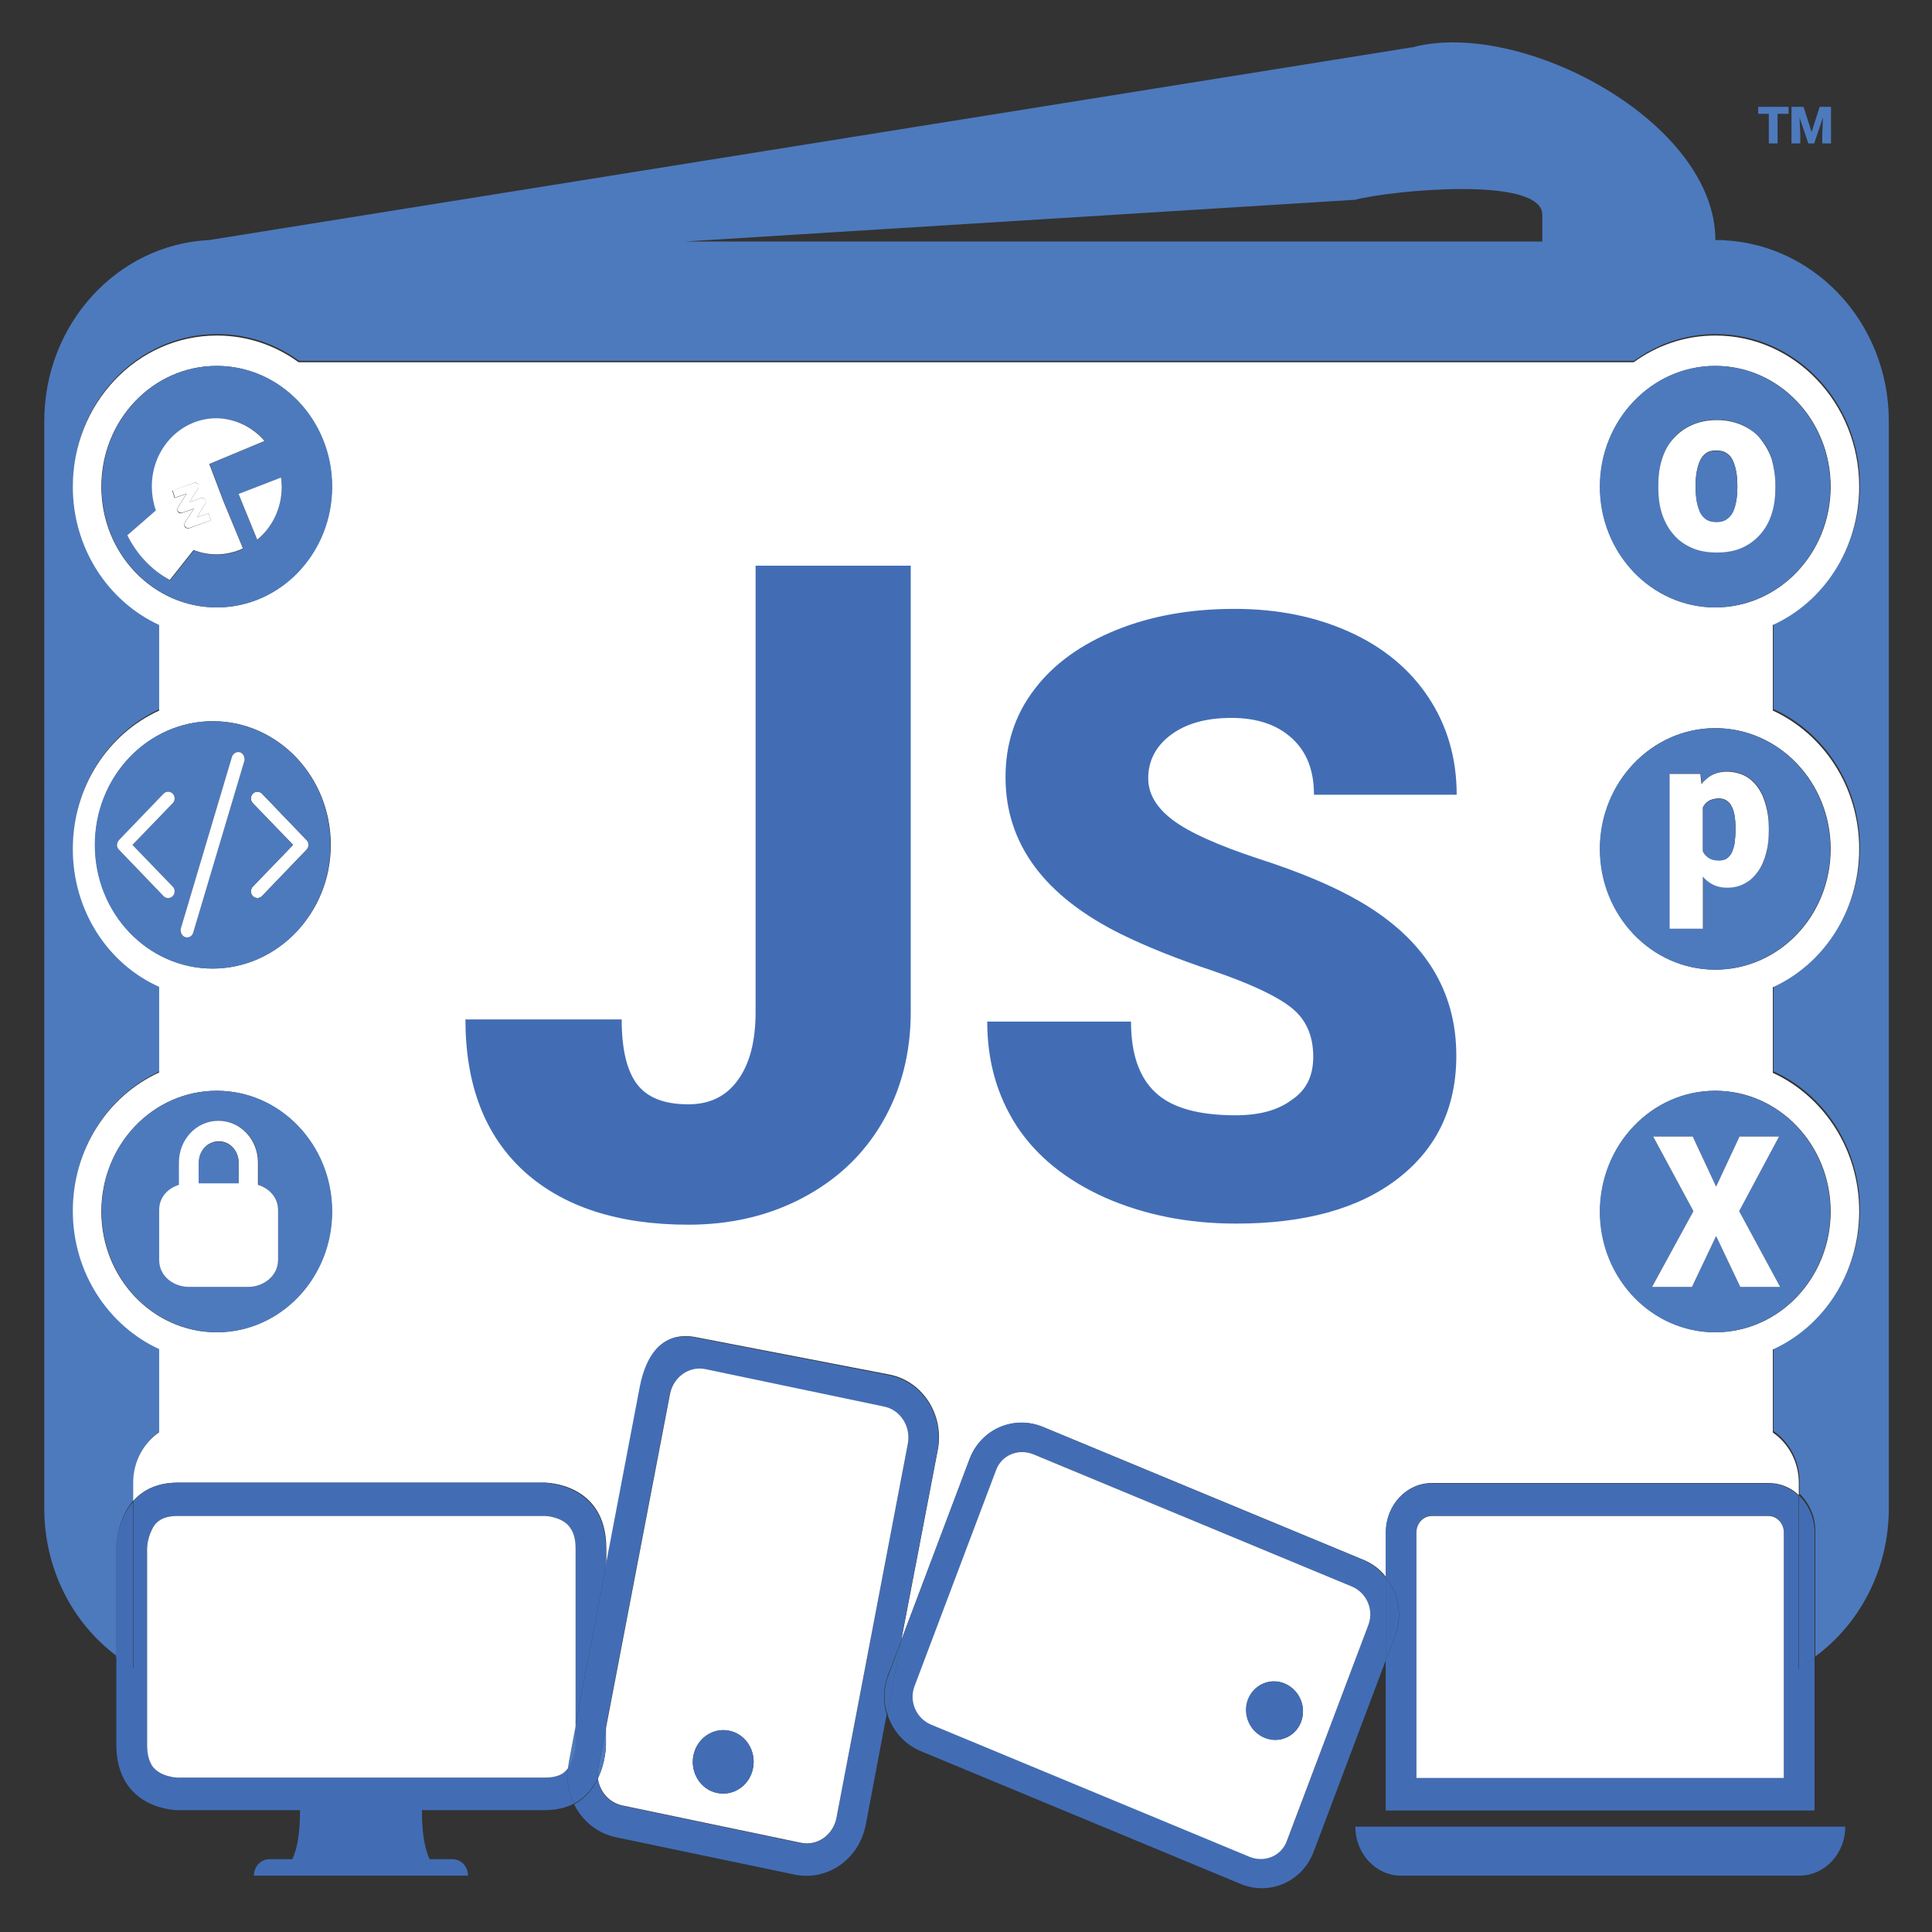 <?xml version="1.0" encoding="utf-8"?>
<!-- Generator: Adobe Illustrator 29.0.0, SVG Export Plug-In . SVG Version: 9.03 Build 54978)  -->
<svg version="1.1" xmlns="http://www.w3.org/2000/svg" xmlns:xlink="http://www.w3.org/1999/xlink" x="0px" y="0px"
	 viewBox="0 0 528 528" style="enable-background:new 0 0 528 528;" xml:space="preserve">
<rect x="0" y="0" width="528" height="528" fill="#333333" stroke="none"/>
<style type="text/css">
	.st0{opacity:0;}
	.st1{fill:#426DB5;}
	.st2{fill:#4D7ABD;}
	.st3{fill:#FFFFFF;}
</style>
<g id="Layer_2">
	<g class="st0">
		<rect class="st1" width="527.4" height="531"/>
	</g>
</g>
<g id="Layer_1">
	<g id="jsopx-logo">
		<g id="XMLID_00000098935339110928308420000014050644340565471674_">
			<g>
				<g>
					<g>
						<path class="st2" d="M421.5,66v-7.3c0-10.7-41.2-6.7-51.2-4.1L187.2,66H421.5z M516.2,115.1v297.1c0,16.8-8,31.6-20.1,40.5
							v-34.4c0-4-1.7-7.6-4.3-10.1v-3.3c0-5.8-2.8-10.8-7.1-13.8v-22.7c13.9-6.4,23.6-20.9,23.6-37.8c0-16.9-9.7-31.5-23.6-37.8
							v-23.4c13.9-6.4,23.6-20.9,23.6-37.8s-9.7-31.5-23.6-37.8v-23.4c13.9-6.4,23.6-20.9,23.6-37.8c0-22.8-17.6-41.3-39.4-41.3
							c-8.3,0-16,2.7-22.3,7.3H81.7c-6.3-4.6-14-7.3-22.3-7.3c-21.8,0-39.4,18.5-39.4,41.3c0,16.9,9.7,31.5,23.6,37.8v23.4
							C29.7,200.2,20,214.7,20,231.6s9.7,31.5,23.6,37.8v23.4C29.7,299.2,20,313.7,20,330.7c0,16.9,9.7,31.5,23.6,37.8v22.7
							c-4.3,3-7.1,8-7.1,13.8v5c-4.7,5.3-4.7,12.9-4.7,12.9v29.6c-12-9-19.7-23.7-19.7-40.3V115.1c0-26.6,20-48.3,45.1-49.5
							l328.9-52.7c29.8-7.8,82.7,20.4,82.7,52.7C495,65.6,516.2,87.7,516.2,115.1z"/>
					</g>
				</g>
				<g>
					<g>
						<path class="st1" d="M370.4,499.2h133.9c0,7.4-5.6,13.4-12.6,13.4H382.9C376,512.6,370.4,506.6,370.4,499.2z"/>
					</g>
				</g>
				<g>
					<g>
						<path class="st3" d="M508.1,133c0,16.9-9.7,31.5-23.6,37.8v23.4c13.9,6.4,23.6,20.9,23.6,37.8s-9.7,31.5-23.6,37.8v23.4
							c13.9,6.4,23.6,20.9,23.6,37.8c0,16.9-9.7,31.5-23.6,37.8v22.7c4.3,3,7.1,8,7.1,13.8v3.3c-2.2-2.1-5.1-3.3-8.3-3.3h-92
							c-6.9,0-12.5,6-12.5,13.4v12.3c-1.6-2.1-3.8-3.8-6.4-4.8L285.1,390c-8-3.3-17,0.6-20.1,8.7l-18.7,49.6l10-52.1
							c1.8-9.4-4-18.6-13-20.5l-52.8-10.2c-9-1.9-13.7,4.2-15.5,13.6l-9.3,48.8v-4.8c0-17.9-16.7-17.9-16.7-17.9H48.5
							c-5.8,0-9.6,2.2-12.1,5v-5c0-5.8,2.8-10.8,7.1-13.8v-22.7c-13.9-6.4-23.6-20.9-23.6-37.8c0-16.9,9.7-31.5,23.6-37.8v-23.4
							C29.6,263.5,19.9,249,19.9,232s9.7-31.5,23.6-37.8v-23.4c-13.9-6.4-23.6-20.9-23.6-37.8c0-22.8,17.6-41.3,39.4-41.3
							c8.3,0,16,2.7,22.3,7.3h364.9c6.3-4.6,14-7.3,22.3-7.3C490.5,91.7,508.1,110.2,508.1,133z M500.3,133c0-18.2-14.1-33-31.5-33
							c-17.4,0-31.5,14.8-31.5,33s14.1,33,31.5,33C486.2,166,500.3,151.2,500.3,133z M500.3,232c0-18.2-14.1-33-31.5-33
							c-17.4,0-31.5,14.8-31.5,33s14.1,33,31.5,33C486.2,265,500.3,250.3,500.3,232z M500.3,331.1c0-18.2-14.1-33-31.5-33
							c-17.4,0-31.5,14.8-31.5,33c0,18.2,14.1,33,31.5,33C486.2,364.1,500.3,349.3,500.3,331.1z M90.7,133c0-18.2-14.1-33-31.5-33
							c-17.4,0-31.5,14.8-31.5,33s14.1,33,31.5,33C76.6,166,90.7,151.2,90.7,133z M90.7,331.1c0-18.2-14.1-33-31.5-33
							c-17.4,0-31.5,14.8-31.5,33c0,18.2,14.1,33,31.5,33C76.6,364.1,90.7,349.3,90.7,331.1z M90.4,230.9
							c0-18.6-14.4-33.8-32.2-33.8c-17.8,0-32.2,15.1-32.2,33.8s14.4,33.8,32.2,33.8C75.9,264.6,90.4,249.5,90.4,230.9z"/>
					</g>
				</g>
				<g>
					<g>
						<path class="st1" d="M495.9,453.2v41.6H378.7v-41l2.6-6.8c2.1-5.5,0.9-11.6-2.6-15.9v-12.3c0-7.4,5.6-13.4,12.5-13.4h92
							c3.2,0,6,1.2,8.3,3.3v46.2c0,0.4,0,0.8,0,1.1C493.1,455.1,494.5,454.2,495.9,453.2z M487.5,485.8v-67.1c0-2.5-1.9-4.5-4.2-4.5
							h-92c-2.3,0-4.2,2-4.2,4.5v67.1H487.5z"/>
					</g>
				</g>
				<g>
					<g>
						<path class="st1" d="M495.9,418.8v34.4c-1.4,1-2.8,2-4.3,2.8c0-0.4,0-0.7,0-1.1v-46.2C494.2,411.1,495.9,414.7,495.9,418.8z"
							/>
					</g>
				</g>
				<g>
					<g>
						<path class="st2" d="M468.7,100c17.4,0,31.5,14.8,31.5,33s-14.1,33-31.5,33c-17.4,0-31.5-14.8-31.5-33S451.4,100,468.7,100z
							 M485.2,133.2v-0.7c0-2.6-0.3-4.9-1-7.1c-0.7-2.2-1.7-4.1-3.1-5.6s-3-2.8-5-3.7c-2-0.9-4.3-1.4-6.9-1.4
							c-2.6,0-4.9,0.5-6.9,1.4c-2,0.9-3.7,2.1-5,3.7c-1.4,1.6-2.4,3.5-3.1,5.6c-0.7,2.2-1,4.5-1,7.1v0.7c0,2.5,0.3,4.9,1,7.1
							c0.7,2.2,1.7,4,3.1,5.6c1.4,1.6,3,2.8,5,3.7c2,0.9,4.3,1.3,6.9,1.3c2.6,0,4.9-0.4,6.9-1.3c2-0.9,3.7-2.1,5-3.7
							c1.4-1.6,2.4-3.5,3.1-5.6C484.8,138.1,485.2,135.8,485.2,133.2z"/>
					</g>
				</g>
				<g>
					<g>
						<path class="st2" d="M468.7,199c17.4,0,31.5,14.8,31.5,33s-14.1,33-31.5,33c-17.4,0-31.5-14.8-31.5-33S451.4,199,468.7,199z
							 M483.4,226.9v-0.6c0-2.3-0.2-4.4-0.7-6.3c-0.5-1.9-1.2-3.5-2.2-4.9c-1-1.4-2.1-2.4-3.6-3.2c-1.4-0.7-3-1.1-4.9-1.1
							c-1.7,0-3.2,0.4-4.5,1.2c-0.9,0.6-1.7,1.3-2.4,2.2l-0.3-2.8h-8.4v42.3h9.1v-14.2c0.6,0.7,1.3,1.3,2.1,1.8
							c1.3,0.8,2.8,1.2,4.5,1.2c1.8,0,3.5-0.4,4.9-1.2c1.4-0.8,2.6-1.9,3.6-3.3c1-1.4,1.7-3.1,2.2-5
							C483.1,231.2,483.4,229.1,483.4,226.9z"/>
					</g>
				</g>
				<g>
					<g>
						<path class="st2" d="M468.7,298.1c17.4,0,31.5,14.8,31.5,33c0,18.2-14.1,33-31.5,33c-17.4,0-31.5-14.8-31.5-33
							C437.3,312.8,451.4,298.1,468.7,298.1z M486.5,351.7L475.3,331l10.9-20.4h-10.8l-6.4,13.7l-6.4-13.7h-10.8l11,20.4l-11.3,20.7
							h10.9l6.6-13.9l6.6,13.9H486.5z"/>
					</g>
				</g>
				<g>
					<g>
						<path class="st3" d="M487.5,418.8v67.1H387.1v-67.1c0-2.5,1.9-4.5,4.2-4.5h92C485.6,414.3,487.5,416.3,487.5,418.8z"/>
					</g>
				</g>
				<g>
					<g>
						<polygon class="st3" points="475.3,331 486.5,351.7 475.6,351.7 469,337.8 462.4,351.7 451.5,351.7 462.8,331 451.8,310.6 
							462.6,310.6 469,324.3 475.4,310.6 486.2,310.6 						"/>
					</g>
				</g>
				<g>
					<g>
						<path class="st3" d="M485.2,132.6v0.7c0,2.5-0.3,4.9-1,7.1c-0.7,2.2-1.7,4-3.1,5.6c-1.4,1.6-3,2.8-5,3.7
							c-2,0.9-4.3,1.3-6.9,1.3c-2.6,0-4.9-0.4-6.9-1.3c-2-0.9-3.7-2.1-5-3.7c-1.4-1.6-2.4-3.5-3.1-5.6c-0.7-2.2-1-4.5-1-7.1v-0.7
							c0-2.6,0.3-4.9,1-7.1c0.7-2.2,1.7-4.1,3.1-5.6c1.4-1.6,3-2.8,5-3.7c2-0.9,4.3-1.4,6.9-1.4c2.6,0,4.9,0.5,6.9,1.4
							c2,0.9,3.7,2.1,5,3.7s2.4,3.5,3.1,5.6C484.8,127.6,485.2,130,485.2,132.6z M474.8,133.2v-0.7c0-1.3-0.1-2.5-0.3-3.6
							c-0.2-1.1-0.5-2.1-0.9-3c-0.4-0.9-1-1.6-1.8-2.1c-0.7-0.5-1.7-0.7-2.8-0.7c-1.1,0-2,0.2-2.7,0.7c-0.7,0.5-1.3,1.2-1.7,2.1
							c-0.4,0.9-0.7,1.9-0.9,3c-0.2,1.1-0.3,2.3-0.3,3.6v0.7c0,1.3,0.1,2.5,0.3,3.7c0.2,1.1,0.5,2.1,0.9,3c0.4,0.8,1,1.5,1.7,2
							c0.7,0.5,1.7,0.7,2.8,0.7c1.1,0,2-0.2,2.7-0.7c0.7-0.5,1.3-1.1,1.8-2c0.4-0.9,0.7-1.9,0.9-3
							C474.7,135.8,474.8,134.5,474.8,133.2z"/>
					</g>
				</g>
				<g>
					<g>
						<path class="st3" d="M483.4,226.3v0.6c0,2.2-0.2,4.3-0.7,6.2c-0.5,1.9-1.2,3.6-2.2,5c-1,1.4-2.1,2.5-3.6,3.3
							c-1.4,0.8-3,1.2-4.9,1.2c-1.7,0-3.2-0.4-4.5-1.2c-0.8-0.5-1.5-1.1-2.1-1.8v14.2h-9.1v-42.3h8.4l0.3,2.8
							c0.7-0.9,1.5-1.6,2.4-2.2c1.3-0.8,2.8-1.2,4.5-1.2c1.8,0,3.5,0.4,4.9,1.1c1.4,0.7,2.6,1.8,3.6,3.2c1,1.4,1.7,3,2.2,4.9
							C483.1,221.9,483.4,224,483.4,226.3z M474.3,226.9v-0.6c0-1.2-0.1-2.3-0.2-3.2c-0.2-1-0.4-1.9-0.8-2.6
							c-0.3-0.7-0.8-1.3-1.4-1.7c-0.6-0.4-1.3-0.6-2.1-0.6c-1,0-1.8,0.2-2.5,0.5c-0.6,0.3-1.2,0.8-1.6,1.4c-0.1,0.2-0.2,0.3-0.3,0.5
							v12c0.3,0.7,0.7,1.2,1.3,1.6c0.8,0.6,1.8,0.9,3.1,0.9c0.9,0,1.6-0.2,2.2-0.6c0.6-0.4,1-1,1.4-1.8c0.3-0.8,0.6-1.7,0.7-2.7
							C474.2,229.1,474.3,228,474.3,226.9z"/>
					</g>
				</g>
				<g>
					<g>
						<path class="st2" d="M474.8,132.6v0.7c0,1.3-0.1,2.5-0.3,3.7c-0.2,1.1-0.5,2.1-0.9,3c-0.4,0.8-1,1.5-1.8,2
							c-0.7,0.5-1.6,0.7-2.7,0.7c-1.1,0-2-0.2-2.8-0.7c-0.7-0.5-1.3-1.1-1.7-2c-0.4-0.9-0.7-1.9-0.9-3c-0.2-1.1-0.3-2.4-0.3-3.7
							v-0.7c0-1.3,0.1-2.5,0.3-3.6c0.2-1.1,0.5-2.1,0.9-3c0.4-0.9,1-1.6,1.7-2.1c0.7-0.5,1.7-0.7,2.7-0.7c1.1,0,2,0.2,2.8,0.7
							c0.7,0.5,1.3,1.2,1.8,2.1c0.4,0.9,0.7,1.9,0.9,3C474.7,130.1,474.8,131.3,474.8,132.6z"/>
					</g>
				</g>
				<g>
					<g>
						<path class="st2" d="M474.3,226.3v0.6c0,1.1-0.1,2.2-0.2,3.2c-0.1,1-0.4,1.9-0.7,2.7c-0.3,0.8-0.8,1.3-1.4,1.8
							c-0.6,0.4-1.3,0.6-2.2,0.6c-1.3,0-2.3-0.3-3.1-0.9c-0.5-0.4-1-1-1.3-1.6v-12c0.1-0.2,0.2-0.3,0.3-0.5c0.4-0.6,0.9-1.1,1.6-1.4
							c0.7-0.3,1.5-0.5,2.5-0.5c0.8,0,1.5,0.2,2.1,0.6c0.6,0.4,1,1,1.4,1.7c0.4,0.7,0.6,1.6,0.8,2.6
							C474.2,224,474.3,225.1,474.3,226.3z"/>
					</g>
				</g>
				<g id="XMLID_00000005957960195878438980000001016327574471476406_">
					<g>
						<g>
							<path class="st1" d="M378.7,431.1c3.5,4.4,4.6,10.4,2.6,15.9l-2.6,6.8V431.1z"/>
						</g>
					</g>
				</g>
				<g>
					<g>
						<path class="st1" d="M378.7,431.1v22.7L359,506.1c-3.1,8.2-12.1,12.1-20.1,8.7l-87.2-36.2c-4.6-1.9-7.8-5.7-9.2-10.2l3.8-20.1
							l18.7-49.6c3.1-8.2,12.1-12.1,20.1-8.7l87.2,36.2C374.9,427.3,377.1,429,378.7,431.1z M374,444c1.5-4.1-0.5-8.7-4.5-10.4
							l-87.2-36.2c-4-1.7-8.5,0.3-10.1,4.4L250,460.8c-1.5,4.1,0.5,8.7,4.5,10.4l87.2,36.2c4,1.7,8.5-0.3,10.1-4.4L374,444z"/>
					</g>
				</g>
				<g>
					<g>
						<path class="st3" d="M369.5,433.6c4,1.7,6,6.3,4.5,10.4l-22.3,59.1c-1.5,4.1-6,6-10.1,4.4l-87.2-36.2c-4-1.7-6-6.3-4.5-10.4
							l22.3-59.1c1.5-4.1,6-6,10.1-4.4L369.5,433.6z M355.6,470.5c1.5-4.1-0.5-8.7-4.5-10.4c-4-1.7-8.5,0.3-10,4.4
							c-1.5,4.1,0.5,8.7,4.5,10.4C349.6,476.6,354.1,474.6,355.6,470.5z"/>
					</g>
				</g>
				<g>
					<g>
						<path class="st1" d="M351.1,460.1c4,1.7,6,6.3,4.5,10.4c-1.5,4.1-6,6-10.1,4.4c-4-1.7-6-6.3-4.5-10.4
							C342.6,460.4,347.1,458.5,351.1,460.1z"/>
					</g>
				</g>
				<g>
					<g>
						<path class="st1" d="M243.2,375.9c9,1.9,14.8,11,13,20.5l-10,52.1l-3.6,9.5c-1.3,3.5-1.3,7.2-0.3,10.6l-5.7,30.1
							c-1.8,9.4-10.5,15.5-19.5,13.6l-48.8-10.2c-5.1-1.1-9.2-4.5-11.4-9c3.2-1.7,5.2-4.3,6.5-7c0.4,3.6,3,6.7,6.6,7.4l48.8,10.2
							c4.5,0.9,8.9-2.1,9.8-6.8l19.5-102.2c0.9-4.7-2-9.3-6.5-10.2l-48.8-10.2c-4.5-0.9-8.9,2.1-9.8,6.8l-17.5,91.3V428l9.3-48.8
							c1.8-9.4,6.5-15.5,15.5-13.6L243.2,375.9z"/>
					</g>
				</g>
				<g>
					<g>
						<path class="st3" d="M241.6,384.4c4.5,0.9,7.4,5.5,6.5,10.2l-19.5,102.2c-0.9,4.7-5.3,7.8-9.8,6.8L170,493.4
							c-3.6-0.8-6.1-3.8-6.6-7.4c2.2-4.5,2.2-9.1,2.2-9.1v-4.6l17.5-91.3c0.9-4.7,5.3-7.8,9.8-6.8L241.6,384.4z M205.8,483.2
							c0.9-4.7-2-9.3-6.5-10.2c-4.5-0.9-8.9,2.1-9.8,6.8c-0.9,4.7,2,9.3,6.5,10.2C200.6,490.9,204.9,487.9,205.8,483.2z"/>
					</g>
				</g>
				<g id="XMLID_00000057116336481445925930000007610601234836376744_">
					<g>
						<g>
							<path class="st1" d="M246.3,448.4l-3.8,20.1c-1.1-3.4-1.1-7.1,0.3-10.6L246.3,448.4z"/>
						</g>
					</g>
				</g>
				<g>
					<g>
						<path class="st1" d="M199.3,473c4.5,0.9,7.4,5.5,6.5,10.2c-0.9,4.7-5.3,7.8-9.8,6.8c-4.5-0.9-7.4-5.5-6.5-10.2
							C190.5,475.1,194.8,472,199.3,473z"/>
					</g>
				</g>
				<g>
					<g>
						<path class="st2" d="M165.6,472.3v4.6c0,0,0,4.6-2.2,9.1c-0.1-0.9-0.1-1.9,0.1-2.8L165.6,472.3z"/>
					</g>
				</g>
				<g>
					<g>
						<path class="st1" d="M165.6,423.2v4.8l-8.4,43.8v-48.6c0-2.9-0.6-4.5-1.2-5.4c-0.6-0.9-1.4-1.7-2.5-2.3
							c-1.1-0.6-2.4-1-3.4-1.1c-0.5-0.1-0.9-0.1-1.1-0.1c-0.1,0-0.2,0-0.2,0H48.5c-2.7,0-4.2,0.7-5,1.3c-0.9,0.6-1.6,1.5-2.1,2.7
							c-0.6,1.2-0.9,2.5-1.1,3.6c-0.1,0.5-0.1,0.9-0.1,1.2c0,0.1,0,0.2,0,0.2v53.6c0,2.9,0.7,4.5,1.2,5.4c0.6,1,1.4,1.7,2.5,2.3
							c1.1,0.6,2.4,1,3.4,1.1c0.5,0.1,0.9,0.1,1.1,0.1c0.1,0,0.2,0,0.2,0h100.3c2.7,0,4.2-0.7,5-1.3c0.5-0.3,0.9-0.7,1.2-1.2
							c-0.3,3.4,0.4,6.7,1.8,9.6c-2.1,1.1-4.8,1.8-8.1,1.8h-33.5c0,6,0.7,10.4,2.1,13.4h6.3c2.3,0,4.2,2,4.2,4.5H69.4
							c0-2.5,1.9-4.5,4.2-4.5h6.3c1.4-3,2.1-7.4,2.1-13.4H48.5c0,0-16.7,0-16.7-17.9v-24c1.5,1.1,3.1,2.2,4.7,3.1c0-0.4,0-0.7,0-1.1
							v-44.6c2.5-2.8,6.3-5,12.1-5h100.4C148.9,405.4,165.6,405.4,165.6,423.2z"/>
					</g>
				</g>
				<g>
					<g>
						<path class="st1" d="M165.6,428v44.2l-2.1,10.9c-0.2,1-0.2,1.9-0.1,2.8c-1.3,2.7-3.3,5.3-6.5,7c-1.4-2.9-2.1-6.2-1.8-9.6
							c0.3-0.4,0.6-0.9,0.9-1.5c0.6-1.2,0.9-2.5,1.1-3.6c0.1-0.5,0.1-0.9,0.1-1.2c0-0.1,0-0.2,0-0.2v-5L165.6,428z"/>
					</g>
				</g>
				<g>
					<g>
						<path class="st2" d="M157.3,471.8v5c0,0,0,0.1,0,0.2c0,0.2,0,0.7-0.1,1.2c-0.2,1.1-0.5,2.4-1.1,3.6c-0.3,0.6-0.6,1.1-0.9,1.5
							c0.1-0.6,0.1-1.2,0.3-1.9L157.3,471.8z"/>
					</g>
				</g>
				<g>
					<g>
						<path class="st3" d="M157.3,423.2v48.6l-1.8,9.6c-0.1,0.6-0.2,1.2-0.3,1.9c-0.4,0.5-0.8,0.9-1.2,1.2c-0.8,0.6-2.3,1.3-5,1.3
							H48.6c0,0-0.1,0-0.2,0c-0.2,0-0.6-0.1-1.1-0.1c-1-0.2-2.3-0.5-3.4-1.1c-1.1-0.6-1.9-1.3-2.5-2.3c-0.5-0.9-1.2-2.5-1.2-5.4
							v-53.6c0,0,0-0.1,0-0.2c0-0.2,0.1-0.7,0.1-1.2c0.2-1.1,0.5-2.4,1.1-3.6c0.5-1.2,1.2-2.1,2.1-2.7c0.8-0.6,2.3-1.3,5-1.3h100.3
							c0,0,0.1,0,0.2,0c0.2,0,0.6,0.1,1.1,0.1c1,0.2,2.3,0.5,3.4,1.1c1.1,0.6,1.9,1.3,2.5,2.3C156.6,418.7,157.3,420.3,157.3,423.2z
							"/>
					</g>
				</g>
				<g>
					<g>
						<path class="st3" d="M83.8,229.6c0.7,0.7,0.7,1.8,0,2.6l-12.2,12.7c-0.7,0.7-1.8,0.7-2.5,0c-0.7-0.7-0.7-1.9,0-2.6l11-11.4
							l-11-11.4c-0.7-0.7-0.7-1.9,0-2.6c0.7-0.7,1.8-0.7,2.5,0L83.8,229.6z"/>
					</g>
				</g>
				<g>
					<g>
						<path class="st2" d="M59.3,100c17.4,0,31.5,14.8,31.5,33s-14.1,33-31.5,33c-17.4,0-31.5-14.8-31.5-33S41.8,100,59.3,100z
							 M77,133c0-0.9-0.1-1.7-0.2-2.5l-11.6,4.6l5.1,12.5C74.3,144.1,77,138.9,77,133z M57.3,126.8l15.1-6.3
							c-3.2-3.7-7.9-6.1-13.1-6.1c-9.8,0-17.7,8.3-17.7,18.6c0,2.3,0.4,4.5,1.1,6.6l-7.8,6.8c2.6,5.2,6.7,9.5,11.6,12.2l6.5-8.2
							c1.9,0.8,4.1,1.2,6.3,1.2c2.6,0,5-0.6,7.2-1.6l-5.3-12.8L57.3,126.8z"/>
					</g>
				</g>
				<g>
					<g>
						<path class="st2" d="M59.3,298.1c17.4,0,31.5,14.8,31.5,33c0,18.2-14.1,33-31.5,33c-17.4,0-31.5-14.8-31.5-33
							C27.7,312.8,41.8,298.1,59.3,298.1z M76,344.3v-13.6c0-3.6-2.5-6-5.4-6.9v-6.1c0-6.3-4.8-11.4-10.8-11.4s-10.8,5.1-10.8,11.4
							v6.1c-2.9,0.9-5.4,3.4-5.4,6.9v13.6c0,4.6,4.2,7.4,8.1,7.4h16.2C71.8,351.7,76,349,76,344.3z"/>
					</g>
				</g>
				<g>
					<g>
						<path class="st2" d="M58.1,197.1c17.8,0,32.2,15.1,32.2,33.8s-14.4,33.8-32.2,33.8c-17.8,0-32.2-15.1-32.2-33.8
							S40.4,197.1,58.1,197.1z M83.8,232.2c0.7-0.7,0.7-1.8,0-2.6l-12.2-12.7c-0.7-0.7-1.8-0.7-2.5,0c-0.7,0.7-0.7,1.9,0,2.6
							l11,11.4l-11,11.4c-0.7,0.7-0.7,1.9,0,2.6c0.7,0.7,1.8,0.7,2.5,0L83.8,232.2z M66.8,207.9c0.3-1-0.2-2-1.2-2.3
							c-0.9-0.3-1.9,0.2-2.2,1.2l-14,47c-0.3,1,0.2,2,1.2,2.3c0.9,0.3,1.9-0.2,2.2-1.2L66.8,207.9z M47.2,219.5
							c0.7-0.7,0.7-1.9,0-2.6s-1.8-0.7-2.5,0l-12.2,12.7c-0.7,0.7-0.7,1.8,0,2.6l12.2,12.7c0.7,0.7,1.8,0.7,2.5,0s0.7-1.9,0-2.6
							l-11-11.4L47.2,219.5z"/>
					</g>
				</g>
				<g>
					<g>
						<path class="st3" d="M76.8,130.5c0.1,0.8,0.2,1.7,0.2,2.5c0,5.9-2.6,11.1-6.7,14.5l-5.1-12.5L76.8,130.5z"/>
					</g>
				</g>
				<g>
					<g>
						<path class="st3" d="M76,330.7v13.6c0,4.6-4.2,7.4-8.1,7.4H51.6c-3.9,0-8.1-2.7-8.1-7.4v-13.6c0-3.6,2.5-6,5.4-6.9v-6.1
							c0-6.3,4.8-11.4,10.8-11.4s10.8,5.1,10.8,11.4v6.1C73.5,324.7,76,327.2,76,330.7z M65.2,323.3v-5.7c0-3.1-2.4-5.7-5.4-5.7
							c-3,0-5.4,2.5-5.4,5.7v5.7H65.2z"/>
					</g>
				</g>
				<g>
					<g>
						<path class="st3" d="M72.3,120.5l-15.1,6.3l3.9,10.3l5.3,12.8c-2.2,1-4.6,1.6-7.2,1.6c-2.2,0-4.3-0.4-6.3-1.2l-6.5,8.2
							c-5-2.7-9-7-11.6-12.2l7.8-6.8c-0.7-2-1.1-4.3-1.1-6.6c0-10.3,7.9-18.6,17.7-18.6C64.4,114.4,69.1,116.8,72.3,120.5z
							 M57.6,142.2l-0.6-1.9l-3.2,1.1l2.3-3.7c0.2-0.4,0.2-0.9,0-1.2c-0.3-0.4-0.7-0.5-1.1-0.4l-3.2,1.1l2.3-3.7
							c0.2-0.4,0.2-0.9,0-1.2s-0.7-0.5-1.1-0.3l-5.9,2.1l0.6,2l3.2-1.1l-2.3,3.7c-0.2,0.4-0.2,0.8,0,1.2c0.3,0.3,0.7,0.5,1.1,0.3
							l3.2-1.1l-2.4,3.7c-0.2,0.4-0.2,0.9,0,1.2c0.2,0.3,0.7,0.5,1.1,0.4L57.6,142.2z"/>
					</g>
				</g>
				<g>
					<g>
						<path class="st3" d="M65.6,205.6c0.9,0.3,1.4,1.3,1.2,2.3l-14,47c-0.3,1-1.3,1.5-2.2,1.2c-0.9-0.3-1.4-1.3-1.2-2.3l14-47
							C63.7,205.9,64.7,205.3,65.6,205.6z"/>
					</g>
				</g>
				<g>
					<g>
						<path class="st2" d="M65.2,317.7v5.7H54.3v-5.7c0-3.1,2.4-5.7,5.4-5.7C62.7,312,65.2,314.5,65.2,317.7z"/>
					</g>
				</g>
				<g>
					<g>
						<path class="st3" d="M57,140.3l0.6,1.9l-5.9,2.1c-0.4,0.1-0.8,0-1.1-0.4c-0.3-0.3-0.3-0.8,0-1.2l2.4-3.7l-3.2,1.1
							c-0.4,0.1-0.8,0-1.1-0.3c-0.3-0.4-0.3-0.8,0-1.2l2.3-3.7l-3.2,1.1l-0.6-2L53,132c0.4-0.1,0.8,0,1.1,0.3s0.3,0.8,0,1.2
							l-2.3,3.7l3.2-1.1c0.4-0.1,0.8,0,1.1,0.4c0.3,0.3,0.3,0.8,0,1.2l-2.3,3.7L57,140.3z"/>
					</g>
				</g>
				<g>
					<g>
						<path class="st3" d="M47.2,216.9c0.7,0.7,0.7,1.9,0,2.6l-11,11.4l11,11.4c0.7,0.7,0.7,1.9,0,2.6s-1.8,0.7-2.5,0l-12.2-12.7
							c-0.7-0.7-0.7-1.8,0-2.6l12.2-12.7C45.4,216.2,46.5,216.2,47.2,216.9z"/>
					</g>
				</g>
				<g>
					<g>
						<path class="st1" d="M36.4,454.9c0,0.4,0,0.8,0,1.1c-1.6-0.9-3.2-2-4.7-3.1v-29.6c0,0,0-7.6,4.7-12.9V454.9z"/>
					</g>
				</g>
			</g>
		</g>
		<g>
			<g>
				<g>
					<path class="st2" d="M488.8,31.1h-3v8.1h-2.4v-8.1h-2.9v-1.9h8.3V31.1z"/>
				</g>
			</g>
			<g>
				<g>
					<path class="st2" d="M492.9,29.2l2.2,6.9l2.2-6.9h3.1v10h-2.4v-2.3l0.2-4.8l-2.4,7.1h-1.6l-2.4-7.1l0.2,4.8v2.3h-2.4v-10H492.9
						z"/>
				</g>
			</g>
		</g>
		<g>
		</g>
		<g>
			<path class="st1" d="M206.5,154.6h42.4v121.9c0,11.3-2.6,21.4-7.8,30.3c-5.2,8.9-12.5,15.7-21.8,20.6c-9.3,4.9-19.7,7.3-31.2,7.3
				c-19.2,0-34.2-4.9-44.9-14.6c-10.7-9.8-16-23.6-16-41.5h42.7c0,8.1,1.4,14,4.2,17.7c2.8,3.7,7.5,5.5,14,5.5
				c5.9,0,10.4-2.2,13.6-6.7c3.2-4.4,4.8-10.6,4.8-18.6V154.6z"/>
			<path class="st1" d="M358.9,288.8c0-5.8-2-10.3-6.1-13.5c-4.1-3.2-11.2-6.5-21.4-10c-10.2-3.4-18.5-6.8-25-10
				c-21-10.4-31.6-24.7-31.6-42.9c0-9.1,2.6-17.1,7.9-24c5.2-6.9,12.7-12.3,22.3-16.2c9.6-3.9,20.4-5.8,32.4-5.8
				c11.7,0,22.1,2.1,31.4,6.3c9.3,4.2,16.5,10.2,21.6,17.9s7.7,16.6,7.7,26.6h-39c0-6.7-2-11.8-6.1-15.5c-4.1-3.7-9.5-5.5-16.5-5.5
				c-7,0-12.5,1.6-16.6,4.7c-4.1,3.1-6.1,7.1-6.1,11.8c0,4.2,2.2,8,6.7,11.4c4.5,3.4,12.3,6.9,23.5,10.6
				c11.2,3.6,20.5,7.5,27.7,11.7c17.5,10.2,26.3,24.2,26.3,42.1c0,14.3-5.4,25.5-16.1,33.7c-10.7,8.2-25.4,12.2-44.1,12.2
				c-13.2,0-25.1-2.4-35.8-7.1c-10.7-4.8-18.7-11.3-24.1-19.5c-5.4-8.3-8.1-17.8-8.1-28.6h39.3c0,8.8,2.2,15.2,6.7,19.4
				c4.5,4.2,11.8,6.2,21.9,6.2c6.5,0,11.6-1.4,15.3-4.2C357.1,297.9,358.9,293.9,358.9,288.8z"/>
		</g>
	</g>
</g>
</svg>
